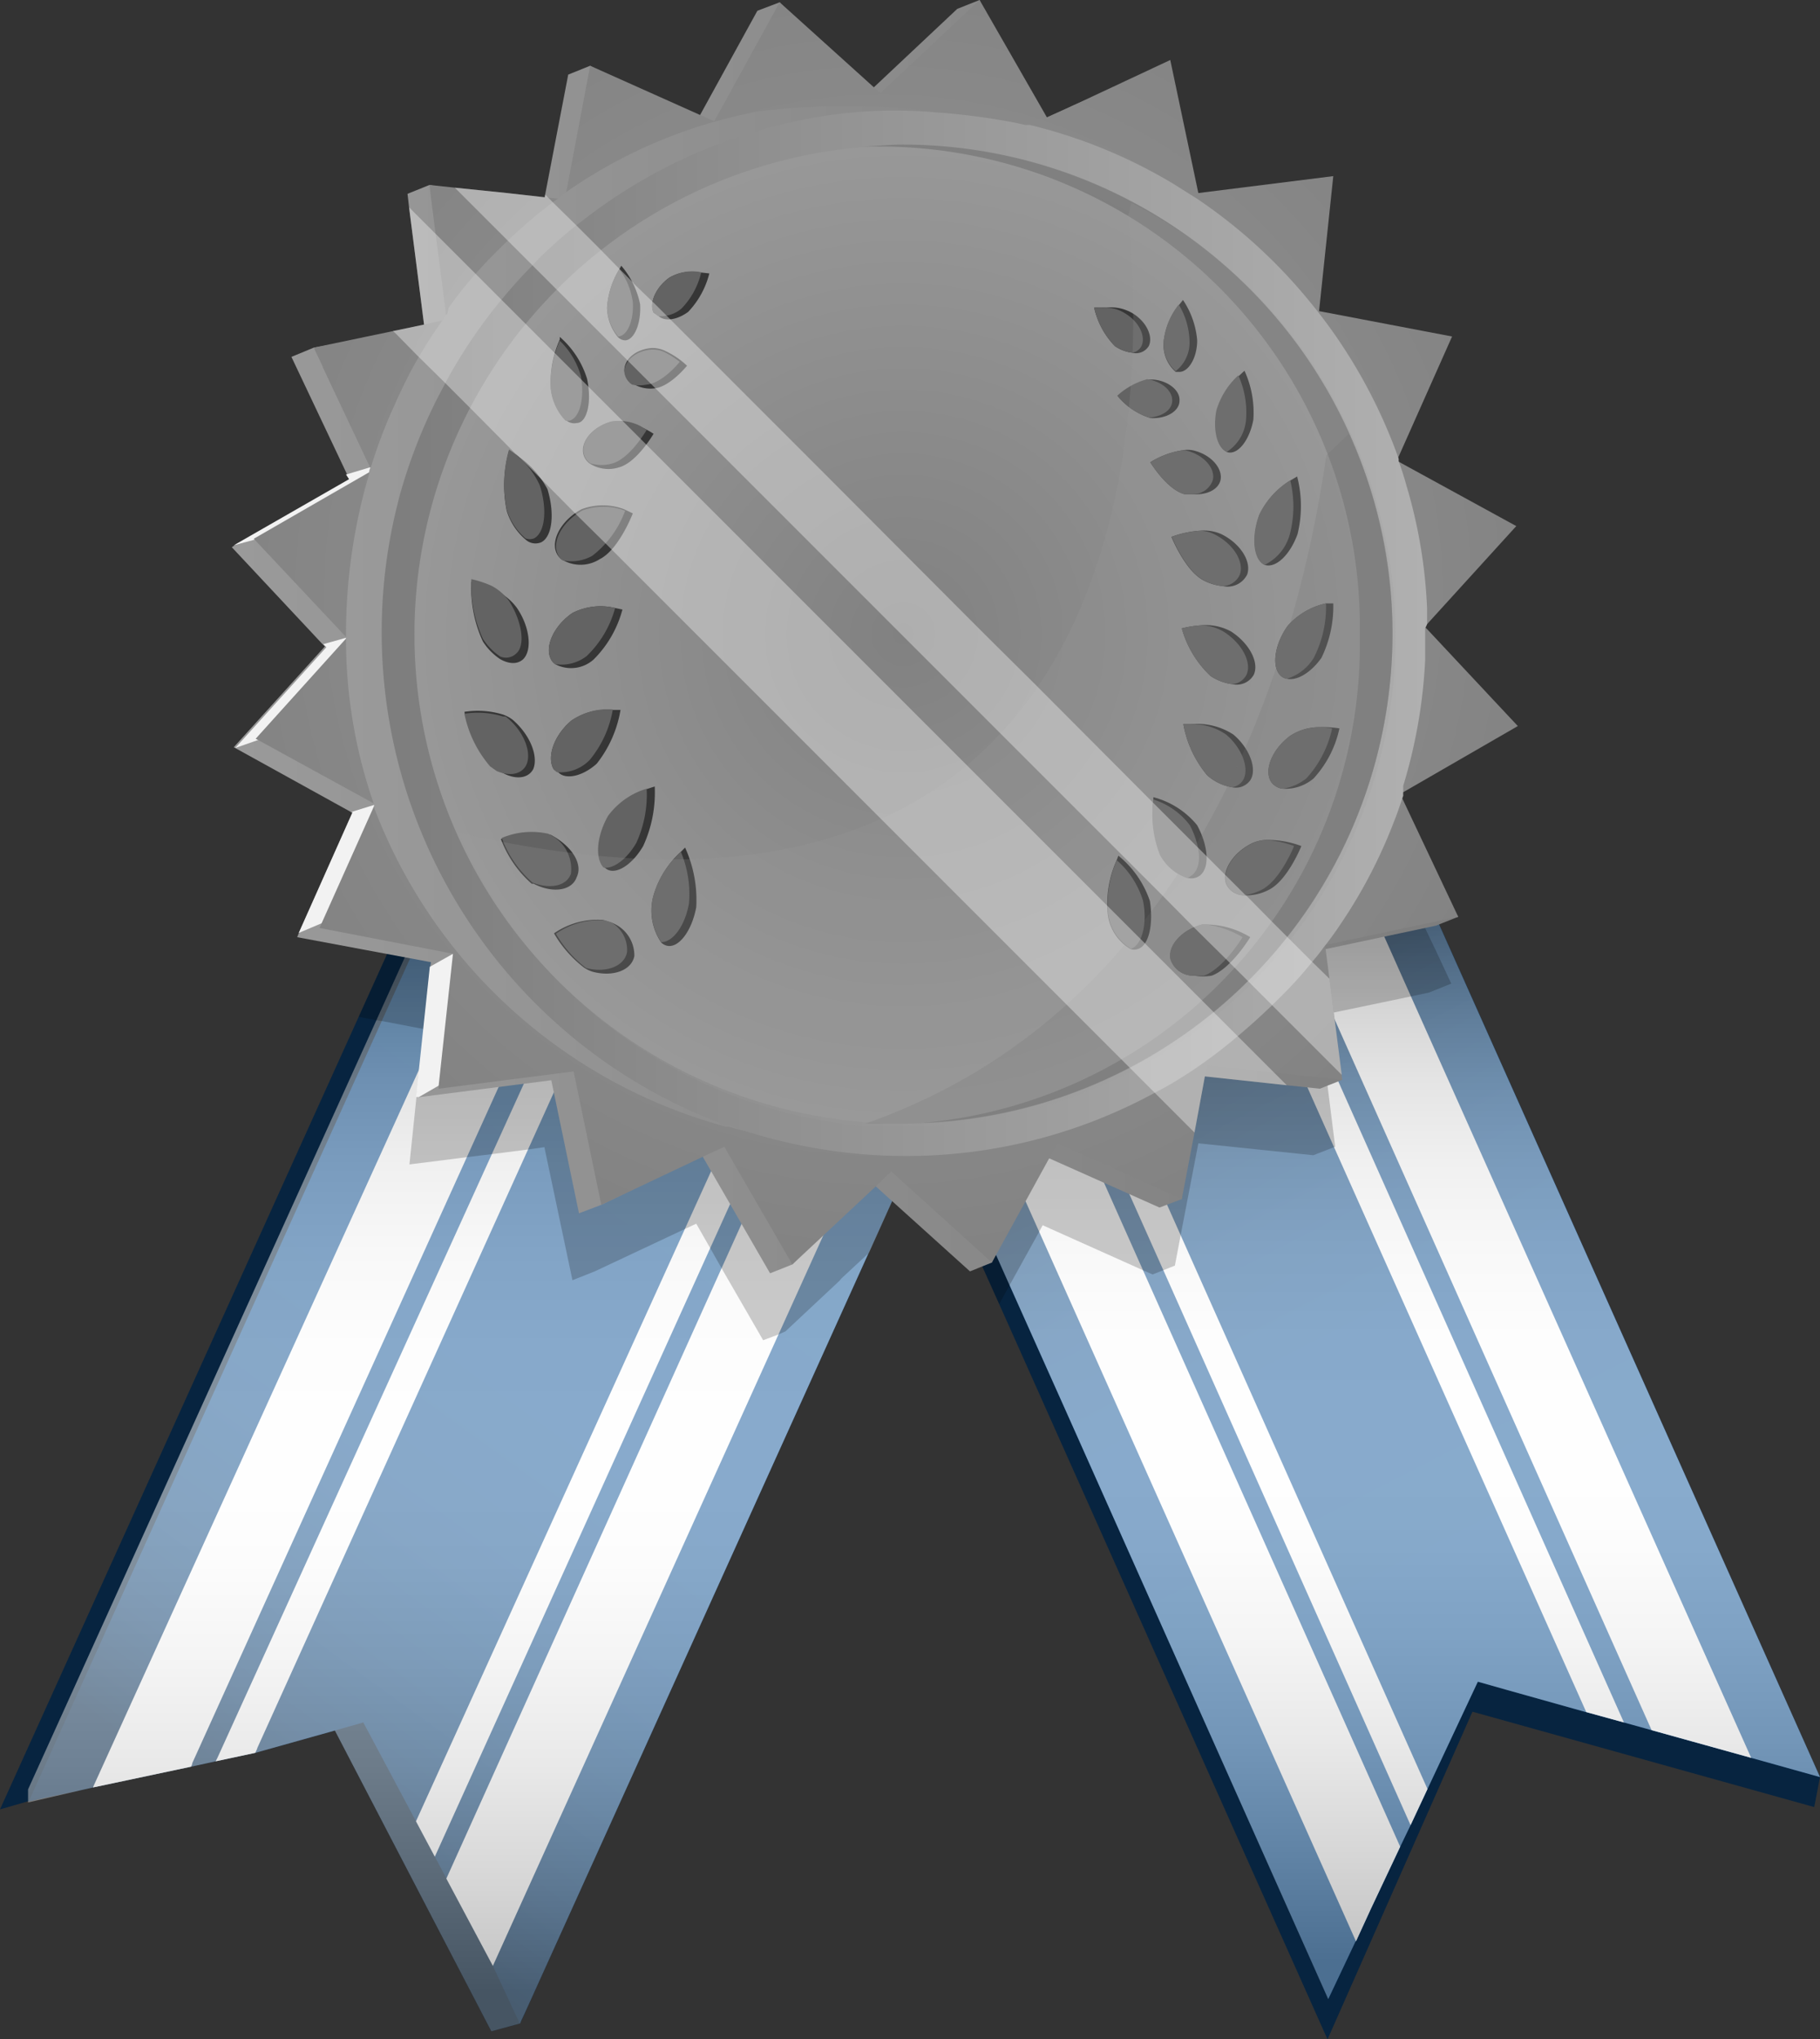 <svg xmlns="http://www.w3.org/2000/svg" xmlns:xlink="http://www.w3.org/1999/xlink" viewBox="0 0 47.34 53.03"><rect x="0" y="0" width="47.34" height="53.03" fill="#333333" stroke="none"/><defs><style>.cls-1{isolation:isolate;}.cls-2{fill:#072440;}.cls-3{fill:url(#linear-gradient);}.cls-4{fill:#fff;}.cls-5,.cls-7{opacity:0.5;mix-blend-mode:multiply;}.cls-5{fill:url(#linear-gradient-2);}.cls-6{fill:url(#linear-gradient-3);}.cls-7{fill:url(#linear-gradient-4);}.cls-18,.cls-19,.cls-8{opacity:0.2;}.cls-9{fill:url(#linear-gradient-5);}.cls-10,.cls-20{fill:#f2f2f2;mix-blend-mode:soft-light;}.cls-11{fill:url(#radial-gradient);}.cls-12{fill:url(#linear-gradient-6);}.cls-13{fill:url(#linear-gradient-7);}.cls-14{fill:url(#radial-gradient-2);}.cls-15,.cls-19{fill:#707070;}.cls-15{opacity:0.6;}.cls-15,.cls-18,.cls-19{mix-blend-mode:color-burn;}.cls-16{fill:#363636;}.cls-17{fill:#636363;}.cls-18{fill:#9e9e9e;}.cls-20{opacity:0.4;}</style><linearGradient id="linear-gradient" x1="21.95" y1="23.91" x2="5.41" y2="46.73" gradientUnits="userSpaceOnUse"><stop offset="0.16" stop-color="#13589c"/><stop offset="0.53" stop-color="#13579a"/><stop offset="0.68" stop-color="#125393"/><stop offset="0.8" stop-color="#104c86"/><stop offset="0.9" stop-color="#0e4275"/><stop offset="0.98" stop-color="#0b355e"/><stop offset="1" stop-color="#0a3157"/></linearGradient><linearGradient id="linear-gradient-2" x1="13.61" y1="23.9" x2="13.61" y2="51.8" gradientUnits="userSpaceOnUse"><stop offset="0" stop-color="#858585"/><stop offset="0.01" stop-color="#888"/><stop offset="0.08" stop-color="#acacac"/><stop offset="0.15" stop-color="#cacaca"/><stop offset="0.23" stop-color="#e2e2e2"/><stop offset="0.31" stop-color="#f2f2f2"/><stop offset="0.4" stop-color="#fcfcfc"/><stop offset="0.52" stop-color="#fff"/><stop offset="0.6" stop-color="#fafafa"/><stop offset="0.69" stop-color="#ebebeb"/><stop offset="0.79" stop-color="#d3d3d3"/><stop offset="0.89" stop-color="#b1b1b1"/><stop offset="1" stop-color="#868686"/><stop offset="1" stop-color="#858585"/></linearGradient><linearGradient id="linear-gradient-3" x1="39.75" y1="44.94" x2="30.03" y2="26.02" xlink:href="#linear-gradient"/><linearGradient id="linear-gradient-4" x1="34.69" y1="24.02" x2="34.69" y2="51" xlink:href="#linear-gradient-2"/><linearGradient id="linear-gradient-5" x1="6.03" y1="16.56" x2="38.91" y2="16.56" gradientUnits="userSpaceOnUse"><stop offset="0" stop-color="#9a9a9a"/><stop offset="1" stop-color="#7d7d7d"/></linearGradient><radialGradient id="radial-gradient" cx="22.98" cy="15.51" r="21.64" xlink:href="#linear-gradient-5"/><linearGradient id="linear-gradient-6" x1="8.96" y1="16.32" x2="35.87" y2="16.32" xlink:href="#linear-gradient-5"/><linearGradient id="linear-gradient-7" x1="9.86" y1="16.5" x2="37.13" y2="16.5" gradientUnits="userSpaceOnUse"><stop offset="0" stop-color="#7d7d7d"/><stop offset="1" stop-color="#b0b0b0"/></linearGradient><radialGradient id="radial-gradient-2" cx="23.5" cy="16.49" r="12.72" gradientUnits="userSpaceOnUse"><stop offset="0" stop-color="#818181"/><stop offset="1" stop-color="#989898"/></radialGradient></defs><title>Asset 2</title><g class="cls-1"><g id="Layer_2" data-name="Layer 2"><g id="Layer_1-2" data-name="Layer 1"><polygon class="cls-2" points="25.75 24.18 25.75 24.18 25.66 24.38 24.66 26.74 23.99 28.34 23.99 28.34 23.75 28.91 23.26 30.06 22.85 31.04 21.89 33.24 13.64 52.37 13.56 52.54 13.53 52.62 13.52 52.62 13.37 52.66 12.78 52.82 8.71 45 8.71 44.99 6.69 45.46 5.66 45.7 5 45.85 2.43 46.45 0.75 46.84 0.74 46.84 0.73 46.84 0 47.05 9.33 26.44 11.68 21.25 12.96 18.41 12.97 18.41 13.38 18.59 13.51 18.65 14.8 19.23 16.69 20.08 17.2 20.32 17.92 20.64 22.1 22.53 22.81 22.85 22.82 22.85 23.25 23.05 23.25 23.05 23.66 23.23 23.67 23.24 23.67 23.24 24.46 23.59 24.47 23.59 25.14 23.89 25.75 24.18"/><polygon class="cls-3" points="26.49 23.97 26.35 24.28 26.24 24.52 26.09 24.86 26.09 24.87 24.95 27.38 24.95 27.38 24.25 28.92 24.25 28.93 24 29.48 23.72 30.09 22.59 32.59 13.64 52.37 13.56 52.54 13.52 52.62 12.82 51.12 11.61 48.84 11.31 48.28 10.82 47.36 10.82 47.36 9.45 44.79 8.71 45 6.64 45.58 5.61 45.8 4.97 45.94 2.42 46.48 2.11 46.55 0.74 46.84 0.74 46.84 0.75 46.84 9.93 26.55 9.93 26.55 11.99 22 13.51 18.65 13.71 18.2 15 18.79 16.89 19.64 17.4 19.87 18.12 20.2 22.3 22.08 23.02 22.41 23.45 22.6 23.45 22.6 24.26 22.97 24.27 22.97 25.06 23.33 25.06 23.33 25.34 23.45 25.49 23.52 26.14 23.82 26.41 23.93 26.49 23.97"/><polygon class="cls-4" points="16.89 19.64 16.68 20.08 5 45.85 5 45.87 4.97 45.94 2.42 46.48 2.42 46.48 2.43 46.45 14.8 19.23 15 18.79 16.89 19.64"/><polygon class="cls-4" points="25.34 23.45 12.82 51.12 11.61 48.85 23.45 22.6 25.34 23.45"/><polygon class="cls-4" points="23.02 22.41 11.31 48.28 10.82 47.36 22.3 22.08 23.02 22.41"/><polygon class="cls-4" points="18.12 20.19 17.92 20.64 6.69 45.46 6.69 45.47 6.64 45.58 5.61 45.8 5.65 45.72 5.66 45.7 17.2 20.32 17.4 19.87 18.12 20.19"/><polygon class="cls-5" points="26.48 23.66 26.41 23.93 26.32 24.22 26.24 24.52 26.09 24.86 26.09 24.87 24.95 27.38 24.95 27.38 24.25 28.92 24.25 28.93 24 29.48 23.72 30.09 22.6 32.58 22.59 32.59 13.64 52.37 13.56 52.54 13.53 52.62 13.52 52.62 13.37 52.66 12.78 52.82 12.78 52.82 8.71 45 6.64 45.58 5.61 45.8 4.97 45.94 2.42 46.48 2.11 46.55 0.73 46.87 0.73 46.53 9.79 26.53 13.38 18.59 13.7 17.89 24.61 22.82 25.32 23.13 25.4 23.17 25.97 23.43 26.48 23.66"/><polygon class="cls-2" points="47.34 46.21 47.19 46.99 38.3 44.51 34.53 53.03 25.99 33.91 24 29.48 23.75 28.91 23.73 28.87 23.31 27.93 22.19 25.41 21.92 24.82 21.89 24.76 21.97 24.72 22.3 24.57 22.31 24.57 22.63 24.42 23.46 24.05 24.46 23.6 24.47 23.59 24.47 23.59 25.06 23.33 25.06 23.33 25.34 23.2 25.4 23.17 25.78 23 26.5 22.68 30.67 20.79 31.39 20.47 31.91 20.23 33.79 19.39 34.68 18.98 36.25 22.37 37.3 24.62 37.33 24.68 37.74 25.58 47.34 46.21"/><polygon class="cls-6" points="47.34 46.21 45.55 45.71 45.55 45.71 42.96 44.99 42.24 44.79 41.26 44.52 41.25 44.52 38.44 43.73 37.13 46.52 36.69 47.46 36.42 48.02 35.66 49.63 35.27 50.48 35.26 50.48 34.55 51.98 27.68 36.59 26.26 33.42 24.78 30.11 24.25 28.93 24.25 28.92 23.99 28.34 23.99 28.34 23.97 28.31 23.97 28.3 23.56 27.38 22.43 24.86 22.43 24.86 22.3 24.57 22.17 24.27 22.17 24.27 22.04 23.97 22.04 23.97 22.37 23.82 22.38 23.82 23.04 23.52 23.2 23.45 23.67 23.24 23.67 23.24 24.26 22.97 24.27 22.97 24.61 22.82 25.08 22.6 25.51 22.41 26.23 22.08 30.41 20.2 31.13 19.87 31.13 19.87 31.65 19.64 33.52 18.79 34.82 18.2 34.83 18.2 36.6 22.18 36.72 22.44 47.34 46.21"/><polygon class="cls-4" points="45.55 45.71 45.55 45.71 42.96 44.99 34.64 26.34 31.91 20.23 31.65 19.64 33.52 18.79 33.52 18.79 33.79 19.39 36.7 25.91 45.55 45.71"/><polygon class="cls-4" points="36.42 48.02 35.66 49.63 35.27 50.48 27.03 32.03 24.95 27.38 24.66 26.74 24.66 26.72 24.26 25.83 23.46 24.05 23.2 23.45 23.67 23.24 23.67 23.24 24.26 22.97 24.27 22.97 24.61 22.82 25.08 22.6 25.32 23.13 25.34 23.2 25.49 23.52 26.09 24.86 29.73 33.03 36.42 48.02"/><polygon class="cls-4" points="37.13 46.52 36.69 47.46 30.26 33.03 26.35 24.28 26.32 24.22 26.14 23.82 25.97 23.43 25.78 23 25.51 22.41 26.23 22.08 26.5 22.68 30.71 32.12 37.13 46.52"/><polygon class="cls-4" points="42.24 44.79 41.26 44.52 34.7 29.83 30.67 20.79 30.41 20.2 31.13 19.87 31.13 19.87 31.39 20.47 34.4 27.2 42.24 44.79"/><polygon class="cls-7" points="47.34 46.21 45.55 45.71 45.55 45.71 42.96 44.99 42.24 44.79 41.26 44.52 41.25 44.52 39.18 43.94 38.44 43.73 37.13 46.52 36.69 47.46 36.42 48.02 35.66 49.63 35.27 50.48 35.26 50.48 34.55 51.98 34.55 51.99 27.68 36.59 26.26 33.42 24.78 30.11 24.25 28.92 23.99 28.34 23.99 28.34 23.97 28.31 23.97 28.3 23.56 27.38 22.43 24.86 22.31 24.57 22.17 24.27 22.04 23.97 22.37 23.82 22.38 23.82 23.04 23.52 23.2 23.45 23.67 23.24 23.67 23.24 24.26 22.97 24.27 22.97 24.61 22.82 25.08 22.6 25.51 22.41 26.23 22.08 30.41 20.2 31.13 19.87 31.13 19.87 31.65 19.64 33.52 18.79 33.52 18.79 34.82 18.2 36.6 22.18 47.34 46.21"/><polygon class="cls-8" points="37.75 25.58 37.74 25.58 37.17 25.81 36.7 25.91 34.64 26.34 34.3 26.41 34.4 27.2 34.73 29.82 34.7 29.83 34.16 30.04 31.17 29.73 30.71 32.12 30.56 32.91 30.26 33.03 29.98 33.14 29.73 33.03 27.12 31.86 27.03 32.03 26.26 33.42 25.99 33.91 24 29.48 23.72 30.09 22.6 32.58 22.59 32.59 21.89 33.24 21.83 33.31 20.43 34.62 20.25 34.7 19.85 34.85 18.77 32.98 18.47 32.45 18.11 31.82 17.81 31.96 15.47 33.06 14.89 33.29 14.16 29.83 13.74 29.89 12.8 30.01 12.15 30.09 12.15 30.09 10.72 30.27 10.65 30.28 10.91 27.78 10.91 27.78 11.01 26.89 11.03 26.76 9.93 26.55 9.93 26.55 9.79 26.53 9.33 26.44 11.68 21.25 12.96 18.41 12.97 18.41 13.38 18.59 13.7 17.89 24.61 22.82 25.08 22.6 25.51 22.41 26.23 22.08 30.41 20.2 31.13 19.87 31.65 19.64 33.52 18.79 34.82 18.2 34.83 18.2 36.6 22.18 36.6 22.18 36.33 22.34 36.25 22.37 36.24 22.38 36.28 22.47 37.3 24.62 37.33 24.68 37.75 25.58"/><polygon class="cls-9" points="36.22 21.4 37.93 23.84 37.35 24.07 34.48 24.68 34.39 24.7 33.92 24.8 33.89 24.8 34.01 25.18 34.86 27.91 34.91 28.08 34.33 28.31 33.47 28.22 31.34 27.99 30.9 27.94 30.82 27.93 30.82 28 30.79 29.17 30.74 31.18 30.16 31.4 27.29 30.12 26.93 29.96 25.8 32.83 25.23 33.06 22.78 30.85 22.6 30.69 20.61 32.88 20.03 33.11 18.28 30.08 18.27 30.05 15.64 31.33 15.06 31.55 14.34 28.09 10.9 28.53 10.83 28.54 11.19 25.15 11.21 25.02 7.73 24.37 7.77 24.27 9.17 21.13 9.12 21.11 6.08 19.43 8.45 16.81 8.37 16.73 6.03 14.23 6.1 14.18 9.09 12.47 9.03 12.34 7.58 9.28 8.16 9.04 10.29 8.67 11.04 8.54 11.03 8.44 10.64 5.39 10.6 5.04 11.17 4.81 11.91 4.96 14.11 5.41 14.17 5.13 14.18 5.06 14.78 1.94 15.35 1.71 18 3.38 18.21 2.99 19.7 0.28 20.28 0.06 22.33 2.65 22.73 2.27 24.9 0.23 25.48 0 26.64 3.22 26.67 3.3 26.76 3.26 27.23 3.05 27.92 2.74 29.83 1.9 30.49 4.79 30.59 5.25 31.11 5.18 34.1 4.8 33.8 7.58 33.73 8.31 34.52 8.47 37.2 8.98 36.13 11.37 35.75 12.21 36.58 12.66 38.85 13.91 37.11 15.84 36.48 16.53 37.11 17.2 38.91 19.11 36.54 20.47 35.85 20.87 36.22 21.4"/><path class="cls-10" d="M14.16,24.6,11.81,28l-.92.53h-.07l.36-3.39,1.07-.6-3.56-.67-.92.39,1.4-3.14-.05,0,1-.31-3-1.71-1,.35,2.37-2.62-.08-.08,1-.28.21-.93L7,13.93l-.92.25,3-1.72L9,12.34l.83-.25a31.18,31.18,0,0,1,1.62,3.15C11.39,15.36,14.16,24.6,14.16,24.6Z"/><polygon class="cls-11" points="34.47 24.59 34.48 24.68 34.58 25.45 34.9 27.95 34.91 28.08 33.14 27.89 31.4 27.7 31.34 27.99 31.07 29.45 30.74 31.18 27.51 29.73 27.29 30.12 25.8 32.83 23.18 30.46 22.78 30.85 20.61 32.88 18.84 29.82 18.28 30.08 15.64 31.33 14.92 27.86 11.41 28.31 11.41 28.23 11.78 24.82 11.78 24.8 8.31 24.13 8.36 24.02 9.73 20.96 9.75 20.91 9.7 20.88 6.69 19.23 6.65 19.21 8.96 16.65 9.02 16.58 8.99 16.55 8.95 16.51 6.63 14.04 6.6 14.01 9.55 12.31 9.67 12.24 9.63 12.16 9.61 12.12 8.41 9.58 8.37 9.48 8.16 9.04 10.22 8.61 11.03 8.44 11.43 8.35 11.62 8.31 11.59 8.12 11.58 8.01 11.33 6.08 11.22 5.22 11.17 4.81 11.83 4.88 13.19 5.02 14.17 5.13 14.26 5.14 14.54 5.17 14.69 5.18 14.72 5.04 15.35 1.71 18.21 2.99 18.58 3.15 20.28 0.06 22.73 2.27 22.9 2.42 25.48 0 27.23 3.05 27.24 3.06 27.92 2.74 30.44 1.56 31.17 5.02 34.68 4.58 34.31 8.09 37.77 8.75 36.35 11.94 36.33 11.98 36.37 12 39.44 13.68 37.12 16.23 37.06 16.3 37.13 16.37 39.48 18.88 36.5 20.6 36.42 20.64 36.46 20.73 37.93 23.84 34.48 24.57 34.48 24.57 34.47 24.57 34.47 24.59"/><path class="cls-12" d="M35.87,16.53a14.29,14.29,0,0,1-1.33,6.13l-.22.44c-.09.17-.18.33-.27.49l0,0-.25.42-.26.39c-.19.27-.39.54-.6.8l-.24.29a12.06,12.06,0,0,1-2,1.86l-.29.21a13.09,13.09,0,0,1-7.53,2.28,14.42,14.42,0,0,1-3.92-.54l-.07,0A13.59,13.59,0,0,1,9.73,21l0-.08A13,13,0,0,1,9,16.65s0-.09,0-.14v0a14.72,14.72,0,0,1,.6-4.18c0-.06,0-.12.05-.19a13.52,13.52,0,0,1,.51-1.38l.1-.22.07-.16c.1-.22.21-.44.32-.66a12.29,12.29,0,0,1,.83-1.35l.16-.23h0L11.67,8c.22-.31.45-.6.7-.88l.32-.35h0l.15-.15c.16-.16.32-.32.49-.48l.37-.33q.4-.35.83-.66h0L14.72,5a12.82,12.82,0,0,1,5-2.1v0a18.1,18.1,0,0,1,4.56,0,6.43,6.43,0,0,1,2.08.63.66.66,0,0,0,.59,0,13.68,13.68,0,0,1,5.8,4.17l0,0,.16.2h0a14.05,14.05,0,0,1,2,3.43h0A14,14,0,0,1,35.87,16.53Z"/><path class="cls-13" d="M37.12,16.23c0-.13,0-.26,0-.4a13,13,0,0,0-.53-3.18c-.06-.22-.13-.44-.21-.66a.29.29,0,0,0,0-.06q-.1-.29-.22-.58a13.62,13.62,0,0,0-1.62-2.9q-.34-.46-.71-.89a13.57,13.57,0,0,0-2.69-2.39l-.62-.39a13.37,13.37,0,0,0-3.73-1.53l-.12,0-.22-.05a17.5,17.5,0,0,0-2.13-.28,12.17,12.17,0,0,0-4.08.34v0a13.6,13.6,0,0,0-5.08,2.47L15,5.85a12.47,12.47,0,0,0-1,.89l-.13.14c-.28.28-.54.57-.79.87l0,0a13.26,13.26,0,0,0-1.47,2.16l-.22.42h0a13.63,13.63,0,0,0-1,2.58l-.09.36a13.66,13.66,0,0,0,8.61,16h.06a13.79,13.79,0,0,0,4.58.79,13.52,13.52,0,0,0,6.57-1.69c.26-.13.5-.28.75-.44h0l.08-.05a13.23,13.23,0,0,0,1.32-1c.31-.26.6-.53.89-.81l.12-.12h0a10.53,10.53,0,0,0,.78-.85l.13-.16c.09-.1.17-.21.25-.32l.08-.1h0v0c.2-.26.38-.53.56-.81a13,13,0,0,0,1.18-2.35c.09-.22.16-.44.24-.67a1.13,1.13,0,0,1,0-.13l0-.13a13.4,13.4,0,0,0,.57-3.27c0-.23,0-.47,0-.7v-.12A1.3,1.3,0,0,0,37.12,16.23Z"/><path class="cls-14" d="M23.5,29.22A12.72,12.72,0,1,1,36.22,16.49,12.74,12.74,0,0,1,23.5,29.22Z"/><path class="cls-15" d="M36.22,16.49A12.74,12.74,0,0,1,24,29.2,12.5,12.5,0,0,0,35.37,16.53,12.5,12.5,0,0,0,22.92,3.81h-.58c.38,0,.76-.05,1.15-.05A12.74,12.74,0,0,1,36.22,16.49Z"/><path class="cls-16" d="M33.85,22s-.36.9-.85,1.14a1.26,1.26,0,0,1-.67.14h0a.5.5,0,0,1-.44-.3c-.12-.33.18-.81.67-1.05a1,1,0,0,1,.37-.09A2.52,2.52,0,0,1,33.85,22Z"/><path class="cls-16" d="M31.22,22.76a.37.37,0,0,1-.32.07,1.27,1.27,0,0,1-.7-.6A2.88,2.88,0,0,1,30,20.79v-.06a2.17,2.17,0,0,1,1.14.73C31.43,22,31.47,22.55,31.22,22.76Z"/><path class="cls-16" d="M32.52,24.37s-.49.81-1,1a1.31,1.31,0,0,1-.45,0,.62.62,0,0,1-.62-.43c-.07-.35.29-.76.82-.9l.12,0A2.24,2.24,0,0,1,32.52,24.37Z"/><path class="cls-16" d="M29.59,24.68a.3.3,0,0,1-.18,0,1.22,1.22,0,0,1-.6-.95,2.74,2.74,0,0,1,.23-1.35l.05-.13a2.58,2.58,0,0,1,.82,1.18C30,24,29.9,24.59,29.59,24.68Z"/><path class="cls-16" d="M34.84,18.94a2.78,2.78,0,0,1-.67,1.3,1.13,1.13,0,0,1-.8.27.42.42,0,0,1-.32-.2c-.17-.31.05-.83.5-1.17a1.37,1.37,0,0,1,.77-.23h0A2.76,2.76,0,0,1,34.84,18.94Z"/><path class="cls-16" d="M32.52,20.29a.46.46,0,0,1-.48.18,1.29,1.29,0,0,1-.64-.31,2.86,2.86,0,0,1-.62-1.33H31a1.71,1.71,0,0,1,1.08.27C32.5,19.45,32.71,20,32.52,20.29Z"/><path class="cls-16" d="M33.75,13.89c-.2.55-.57.89-.85.8h0l0,0c-.29-.14-.35-.72-.14-1.3a2.13,2.13,0,0,1,.81-.9l.17-.1A3.07,3.07,0,0,1,33.75,13.89Z"/><path class="cls-16" d="M32.44,14.94a.57.57,0,0,1-.64.3,1.32,1.32,0,0,1-.48-.14c-.49-.24-.85-1.14-.85-1.14a2.64,2.64,0,0,1,.74-.16,1.12,1.12,0,0,1,.56.09C32.26,14.13,32.56,14.6,32.44,14.94Z"/><path class="cls-16" d="M34.37,17.11c-.28.39-.64.6-.9.54a.31.31,0,0,1-.16-.08c-.24-.23-.16-.81.18-1.29a1.84,1.84,0,0,1,1-.59l.19,0A3.05,3.05,0,0,1,34.37,17.11Z"/><path class="cls-16" d="M32.61,17.55a.51.51,0,0,1-.56.24,1.32,1.32,0,0,1-.56-.21,2.69,2.69,0,0,1-.75-1.24,2.8,2.8,0,0,1,.5-.08h0a1.37,1.37,0,0,1,.78.16C32.5,16.73,32.76,17.23,32.61,17.55Z"/><path class="cls-16" d="M32.6,10.92c-.1.53-.4.91-.67.84h0c-.25-.1-.37-.57-.27-1.08a2,2,0,0,1,.57-.91l.14-.13A2.6,2.6,0,0,1,32.6,10.92Z"/><path class="cls-16" d="M31.75,12.47c-.05.26-.36.41-.73.38l-.21,0c-.46-.12-.89-.83-.89-.83a2.22,2.22,0,0,1,.83-.31.75.75,0,0,1,.28,0C31.48,11.81,31.8,12.16,31.75,12.47Z"/><path class="cls-16" d="M31.14,8.85c0,.47-.24.84-.48.82l-.08,0a.93.93,0,0,1-.3-.87,1.82,1.82,0,0,1,.38-.86l.11-.14A2.21,2.21,0,0,1,31.14,8.85Z"/><path class="cls-16" d="M30.68,10.42c0,.28-.36.48-.76.45h0a1.74,1.74,0,0,1-.84-.57,1.9,1.9,0,0,1,.78-.43H30C30.38,9.9,30.7,10.15,30.68,10.42Z"/><path class="cls-16" d="M29.88,9a.39.39,0,0,1-.44.17A1,1,0,0,1,29,9a2.09,2.09,0,0,1-.54-1,1.91,1.91,0,0,1,.31,0,1.1,1.1,0,0,1,.68.14C29.82,8.36,30,8.75,29.88,9Z"/><path class="cls-17" d="M33.66,22s-.36.9-.85,1.14a1.35,1.35,0,0,1-.47.14h0a.5.5,0,0,1-.44-.3c-.12-.33.18-.81.67-1.05a1,1,0,0,1,.37-.09A2.67,2.67,0,0,1,33.66,22Z"/><path class="cls-17" d="M31,22.76a.33.33,0,0,1-.13.07,1.27,1.27,0,0,1-.7-.6A2.88,2.88,0,0,1,30,20.79a1.9,1.9,0,0,1,.95.67C31.23,22,31.28,22.55,31,22.76Z"/><path class="cls-17" d="M32.32,24.37s-.49.81-1,1l-.26,0a.62.62,0,0,1-.62-.43c-.07-.35.29-.76.82-.9l.12,0A2.51,2.51,0,0,1,32.32,24.37Z"/><path class="cls-17" d="M29.42,24.67a1.22,1.22,0,0,1-.6-.95,2.74,2.74,0,0,1,.23-1.35,2.28,2.28,0,0,1,.68,1.05C29.85,24,29.71,24.57,29.42,24.67Z"/><path class="cls-17" d="M34.65,18.94a2.8,2.8,0,0,1-.67,1.3,1.32,1.32,0,0,1-.61.27.42.42,0,0,1-.32-.2c-.17-.31.05-.83.5-1.17a1.37,1.37,0,0,1,.77-.23h0A2.34,2.34,0,0,1,34.65,18.94Z"/><path class="cls-17" d="M32.33,20.29a.4.4,0,0,1-.29.18,1.29,1.29,0,0,1-.64-.31,2.86,2.86,0,0,1-.62-1.33H31a1.53,1.53,0,0,1,.89.27C32.31,19.45,32.51,20,32.33,20.29Z"/><path class="cls-17" d="M33.55,13.89a1.24,1.24,0,0,1-.66.8h0l0,0c-.29-.14-.35-.72-.14-1.3a2.13,2.13,0,0,1,.81-.9A2.86,2.86,0,0,1,33.55,13.89Z"/><path class="cls-17" d="M32.25,14.94a.5.5,0,0,1-.44.3,1.32,1.32,0,0,1-.48-.14c-.49-.24-.85-1.14-.85-1.14a2.64,2.64,0,0,1,.74-.16.91.91,0,0,1,.36.09C32.07,14.13,32.37,14.6,32.25,14.94Z"/><path class="cls-17" d="M34.17,17.11a1.25,1.25,0,0,1-.7.54.31.31,0,0,1-.16-.08c-.24-.23-.16-.81.18-1.29a1.84,1.84,0,0,1,1-.59A2.89,2.89,0,0,1,34.17,17.11Z"/><path class="cls-17" d="M32.42,17.55a.45.45,0,0,1-.37.24,1.32,1.32,0,0,1-.56-.21,2.69,2.69,0,0,1-.75-1.24,2.8,2.8,0,0,1,.5-.08h0a1.2,1.2,0,0,1,.58.16C32.31,16.73,32.57,17.23,32.42,17.55Z"/><path class="cls-17" d="M32.41,10.92a1.1,1.1,0,0,1-.5.83c-.25-.1-.37-.57-.27-1.08a2,2,0,0,1,.57-.91A2.34,2.34,0,0,1,32.41,10.92Z"/><path class="cls-17" d="M31.55,12.47a.54.54,0,0,1-.53.38l-.21,0c-.46-.12-.89-.83-.89-.83a2.22,2.22,0,0,1,.83-.31l.08,0C31.29,11.81,31.61,12.16,31.55,12.47Z"/><path class="cls-17" d="M30.94,8.85a.94.94,0,0,1-.36.8.93.93,0,0,1-.3-.87,1.82,1.82,0,0,1,.38-.86A1.92,1.92,0,0,1,30.94,8.85Z"/><path class="cls-17" d="M30.49,10.42c0,.24-.26.41-.59.44a1.74,1.74,0,0,1-.84-.57,1.9,1.9,0,0,1,.78-.43C30.22,9.92,30.5,10.16,30.49,10.42Z"/><path class="cls-17" d="M29.69,9a.32.32,0,0,1-.24.17A1,1,0,0,1,29,9a2.09,2.09,0,0,1-.54-1,1.91,1.91,0,0,1,.31,0,.93.93,0,0,1,.48.14C29.63,8.36,29.81,8.75,29.69,9Z"/><path class="cls-16" d="M15,22.81c-.12.35-.62.43-1.12.17l-.05,0a2.89,2.89,0,0,1-.8-1.16,2,2,0,0,1,1.21-.11l.09,0C14.87,22,15.17,22.46,15,22.81Z"/><path class="cls-16" d="M16.73,22c-.31.53-.77.79-1,.56l0,0c-.23-.24-.18-.83.12-1.35a1.93,1.93,0,0,1,1-.7l.18-.06A3.33,3.33,0,0,1,16.73,22Z"/><path class="cls-16" d="M16.5,24.86c-.07.37-.55.55-1.08.41a.86.86,0,0,1-.23-.11,3.06,3.06,0,0,1-.78-.89,2,2,0,0,1,1.27-.35l.16.05A.91.91,0,0,1,16.5,24.86Z"/><path class="cls-16" d="M18.11,23.59c-.12.64-.47,1.08-.77,1a.32.32,0,0,1-.14-.08A1.47,1.47,0,0,1,17,23.28a2.47,2.47,0,0,1,.71-1.13l.11-.11A3.29,3.29,0,0,1,18.11,23.59Z"/><path class="cls-16" d="M13.87,20c-.15.28-.55.29-.95,0h0l-.17-.12a3,3,0,0,1-.67-1.37,2.24,2.24,0,0,1,1,.07.9.9,0,0,1,.26.14C13.82,19.14,14,19.69,13.87,20Z"/><path class="cls-16" d="M16.14,18.46a3.06,3.06,0,0,1-.62,1.4c-.38.34-.82.42-1,.22A.36.36,0,0,1,14.4,20c-.18-.31,0-.87.46-1.26a1.64,1.64,0,0,1,1.07-.28Z"/><path class="cls-16" d="M14.08,14.1a.38.38,0,0,1-.41-.07,1.59,1.59,0,0,1-.49-.75,3.28,3.28,0,0,1,.06-1.56v0a2.44,2.44,0,0,1,1,1C14.43,13.34,14.37,13.95,14.08,14.1Z"/><path class="cls-16" d="M16.46,13.35s-.36.94-.86,1.19a.93.93,0,0,1-1,0,.43.43,0,0,1-.14-.2c-.12-.35.18-.84.67-1.1a1.58,1.58,0,0,1,1.1,0Z"/><path class="cls-16" d="M13.61,17.14c-.15.14-.37.13-.6,0a1.56,1.56,0,0,1-.45-.46,3.31,3.31,0,0,1-.3-1.55,2.61,2.61,0,0,1,.54.18,1.51,1.51,0,0,1,.64.49C13.78,16.29,13.85,16.9,13.61,17.14Z"/><path class="cls-16" d="M16.19,15.85a2.87,2.87,0,0,1-.75,1.3.88.88,0,0,1-1,.12.35.35,0,0,1-.12-.15c-.15-.33.1-.86.57-1.18A1.61,1.61,0,0,1,16,15.81Z"/><path class="cls-16" d="M15,11a.31.31,0,0,1-.29-.09,1.4,1.4,0,0,1-.38-.79,2.67,2.67,0,0,1,.23-1.29l0-.07a2.36,2.36,0,0,1,.71,1.09C15.4,10.45,15.27,11,15,11Z"/><path class="cls-16" d="M17,11.28s-.43.74-.89.87a.9.9,0,0,1-.76-.09.42.42,0,0,1-.18-.27c-.06-.33.26-.69.72-.82a1.23,1.23,0,0,1,.76.12A2.45,2.45,0,0,1,17,11.28Z"/><path class="cls-16" d="M16.27,8.85a.27.27,0,0,1-.21-.1A1.24,1.24,0,0,1,15.79,8a2.19,2.19,0,0,1,.32-1l.05-.09a2.22,2.22,0,0,1,.49,1C16.68,8.41,16.5,8.83,16.27,8.85Z"/><path class="cls-16" d="M17.87,9.51s-.45.56-.86.59a.85.85,0,0,1-.57-.14.44.44,0,0,1-.2-.33c0-.29.3-.55.71-.58a.74.74,0,0,1,.32.06A2.15,2.15,0,0,1,17.87,9.51Z"/><path class="cls-16" d="M18.45,7.11a2.23,2.23,0,0,1-.55,1c-.3.22-.63.26-.79.09L17,8.13c-.12-.25.06-.66.41-.91a1.16,1.16,0,0,1,.77-.14Z"/><path class="cls-17" d="M14.85,22.72c-.11.32-.54.41-1,.23a2.89,2.89,0,0,1-.8-1.16,2,2,0,0,1,1.21-.11A1,1,0,0,1,14.85,22.72Z"/><path class="cls-17" d="M16.55,21.92c-.25.43-.6.68-.85.64-.23-.24-.18-.83.12-1.35a1.93,1.93,0,0,1,1-.7A3,3,0,0,1,16.55,21.92Z"/><path class="cls-17" d="M16.31,24.76c-.07.37-.55.55-1.07.41l0,0a3.06,3.06,0,0,1-.78-.89,2,2,0,0,1,1.27-.35l.16.05A.83.83,0,0,1,16.31,24.76Z"/><path class="cls-17" d="M17.92,23.5c-.11.6-.43,1-.72,1A1.47,1.47,0,0,1,17,23.28a2.47,2.47,0,0,1,.71-1.13A2.86,2.86,0,0,1,17.92,23.5Z"/><path class="cls-17" d="M13.68,19.91c-.13.23-.43.28-.76.14h0l-.17-.12a3,3,0,0,1-.67-1.37,2.24,2.24,0,0,1,1,.07l.07,0C13.63,19,13.85,19.59,13.68,19.91Z"/><path class="cls-17" d="M15.94,18.45a2.8,2.8,0,0,1-.6,1.31,1.06,1.06,0,0,1-.85.32A.36.36,0,0,1,14.4,20c-.18-.31,0-.87.46-1.26A1.64,1.64,0,0,1,15.94,18.45Z"/><path class="cls-17" d="M13.89,14a.31.31,0,0,1-.22,0,1.59,1.59,0,0,1-.49-.75,3.28,3.28,0,0,1,.06-1.56,2.19,2.19,0,0,1,.8.93C14.24,13.24,14.18,13.85,13.89,14Z"/><path class="cls-17" d="M16.26,13.28a2.61,2.61,0,0,1-.85,1.17,1.1,1.1,0,0,1-.78.12.43.43,0,0,1-.14-.2c-.12-.35.18-.84.67-1.1A1.58,1.58,0,0,1,16.26,13.28Z"/><path class="cls-17" d="M13.42,17a.38.38,0,0,1-.41.07,1.56,1.56,0,0,1-.45-.46,3.31,3.31,0,0,1-.3-1.55,2.61,2.61,0,0,1,.54.18,1.33,1.33,0,0,1,.45.4C13.59,16.19,13.67,16.8,13.42,17Z"/><path class="cls-17" d="M16,15.81a2.72,2.72,0,0,1-.74,1.25,1.07,1.07,0,0,1-.82.21.35.35,0,0,1-.12-.15c-.15-.33.1-.86.57-1.18A1.61,1.61,0,0,1,16,15.81Z"/><path class="cls-17" d="M14.81,10.94h-.1a1.4,1.4,0,0,1-.38-.79,2.67,2.67,0,0,1,.23-1.29,2.06,2.06,0,0,1,.55.92C15.21,10.36,15.08,10.87,14.81,10.94Z"/><path class="cls-17" d="M16.82,11.18s-.43.74-.89.87a1,1,0,0,1-.57,0,.42.42,0,0,1-.18-.27c-.06-.33.26-.69.72-.82a1.23,1.23,0,0,1,.76.12Z"/><path class="cls-17" d="M16.08,8.75h0A1.24,1.24,0,0,1,15.79,8a2.19,2.19,0,0,1,.32-1,1.86,1.86,0,0,1,.35.86C16.49,8.32,16.32,8.74,16.08,8.75Z"/><path class="cls-17" d="M17.68,9.41s-.45.56-.86.59a.93.93,0,0,1-.38,0,.44.44,0,0,1-.2-.33c0-.29.3-.55.71-.58a.74.74,0,0,1,.32.06A2.24,2.24,0,0,1,17.68,9.41Z"/><path class="cls-17" d="M18.24,7.08a2,2,0,0,1-.52.95.85.85,0,0,1-.6.19L17,8.13c-.12-.25.06-.66.41-.91A1.16,1.16,0,0,1,18.24,7.08Z"/><path class="cls-18" d="M36.3,16.57A12.74,12.74,0,0,1,23.57,29.29q-.52,0-1,0a12.75,12.75,0,0,1-10.65-7.64C30.77,26,29.68,8.69,29.34,5.62a1.72,1.72,0,0,0,.08-.35,12.34,12.34,0,0,1,5.34,5.24A12.64,12.64,0,0,1,36.3,16.57Z"/><path class="cls-19" d="M36.22,16.49A12.74,12.74,0,0,1,23.5,29.22q-.52,0-1,0c8.63-3,11.25-12.18,12-17.38l.58-.56A11.89,11.89,0,0,1,36.22,16.49Z"/><polygon class="cls-20" points="33.47 28.22 31.34 27.99 31.07 29.45 30.79 29.17 30.06 28.44 29.67 28.05 29.38 27.76 29.19 27.57 27.7 26.08 25.32 23.7 22.83 21.21 21.48 19.86 15.91 14.29 15.76 14.14 14.99 13.38 14.11 12.49 13.43 11.81 13.42 11.81 12.22 10.6 11.55 9.93 10.86 9.25 10.29 8.67 10.22 8.61 11.03 8.44 10.64 5.39 12.38 7.13 13.02 7.77 13.67 8.42 14.44 9.19 15.11 9.86 16.2 10.95 16.67 11.42 16.82 11.57 21.48 16.23 25.07 19.82 25.08 19.83 29.66 24.41 29.78 24.53 31.27 26.02 31.57 26.32 31.57 26.32 33.14 27.89 33.47 28.22"/><polygon class="cls-20" points="34.9 27.95 34.86 27.91 33.11 26.16 31.98 25.03 31.88 24.93 31.05 24.11 30.2 23.25 25.94 18.99 25.68 18.73 25.08 18.13 21.48 14.53 17.05 10.1 13.83 6.88 13.21 6.26 11.91 4.96 11.83 4.88 13.19 5.02 14.17 5.13 14.18 5.06 14.39 5.27 14.98 5.85 15.63 6.5 16.1 6.98 16.16 7.04 16.48 7.36 16.48 7.37 17.02 7.89 21.48 12.35 25.08 15.96 25.68 16.56 26.91 17.78 29.97 20.85 31.06 21.94 31.38 22.26 31.87 22.75 32.4 23.28 32.42 23.29 33.08 23.96 33.48 24.36 33.53 24.41 33.92 24.8 34.14 25.02 34.58 25.45 34.9 27.95"/></g></g></g></svg>